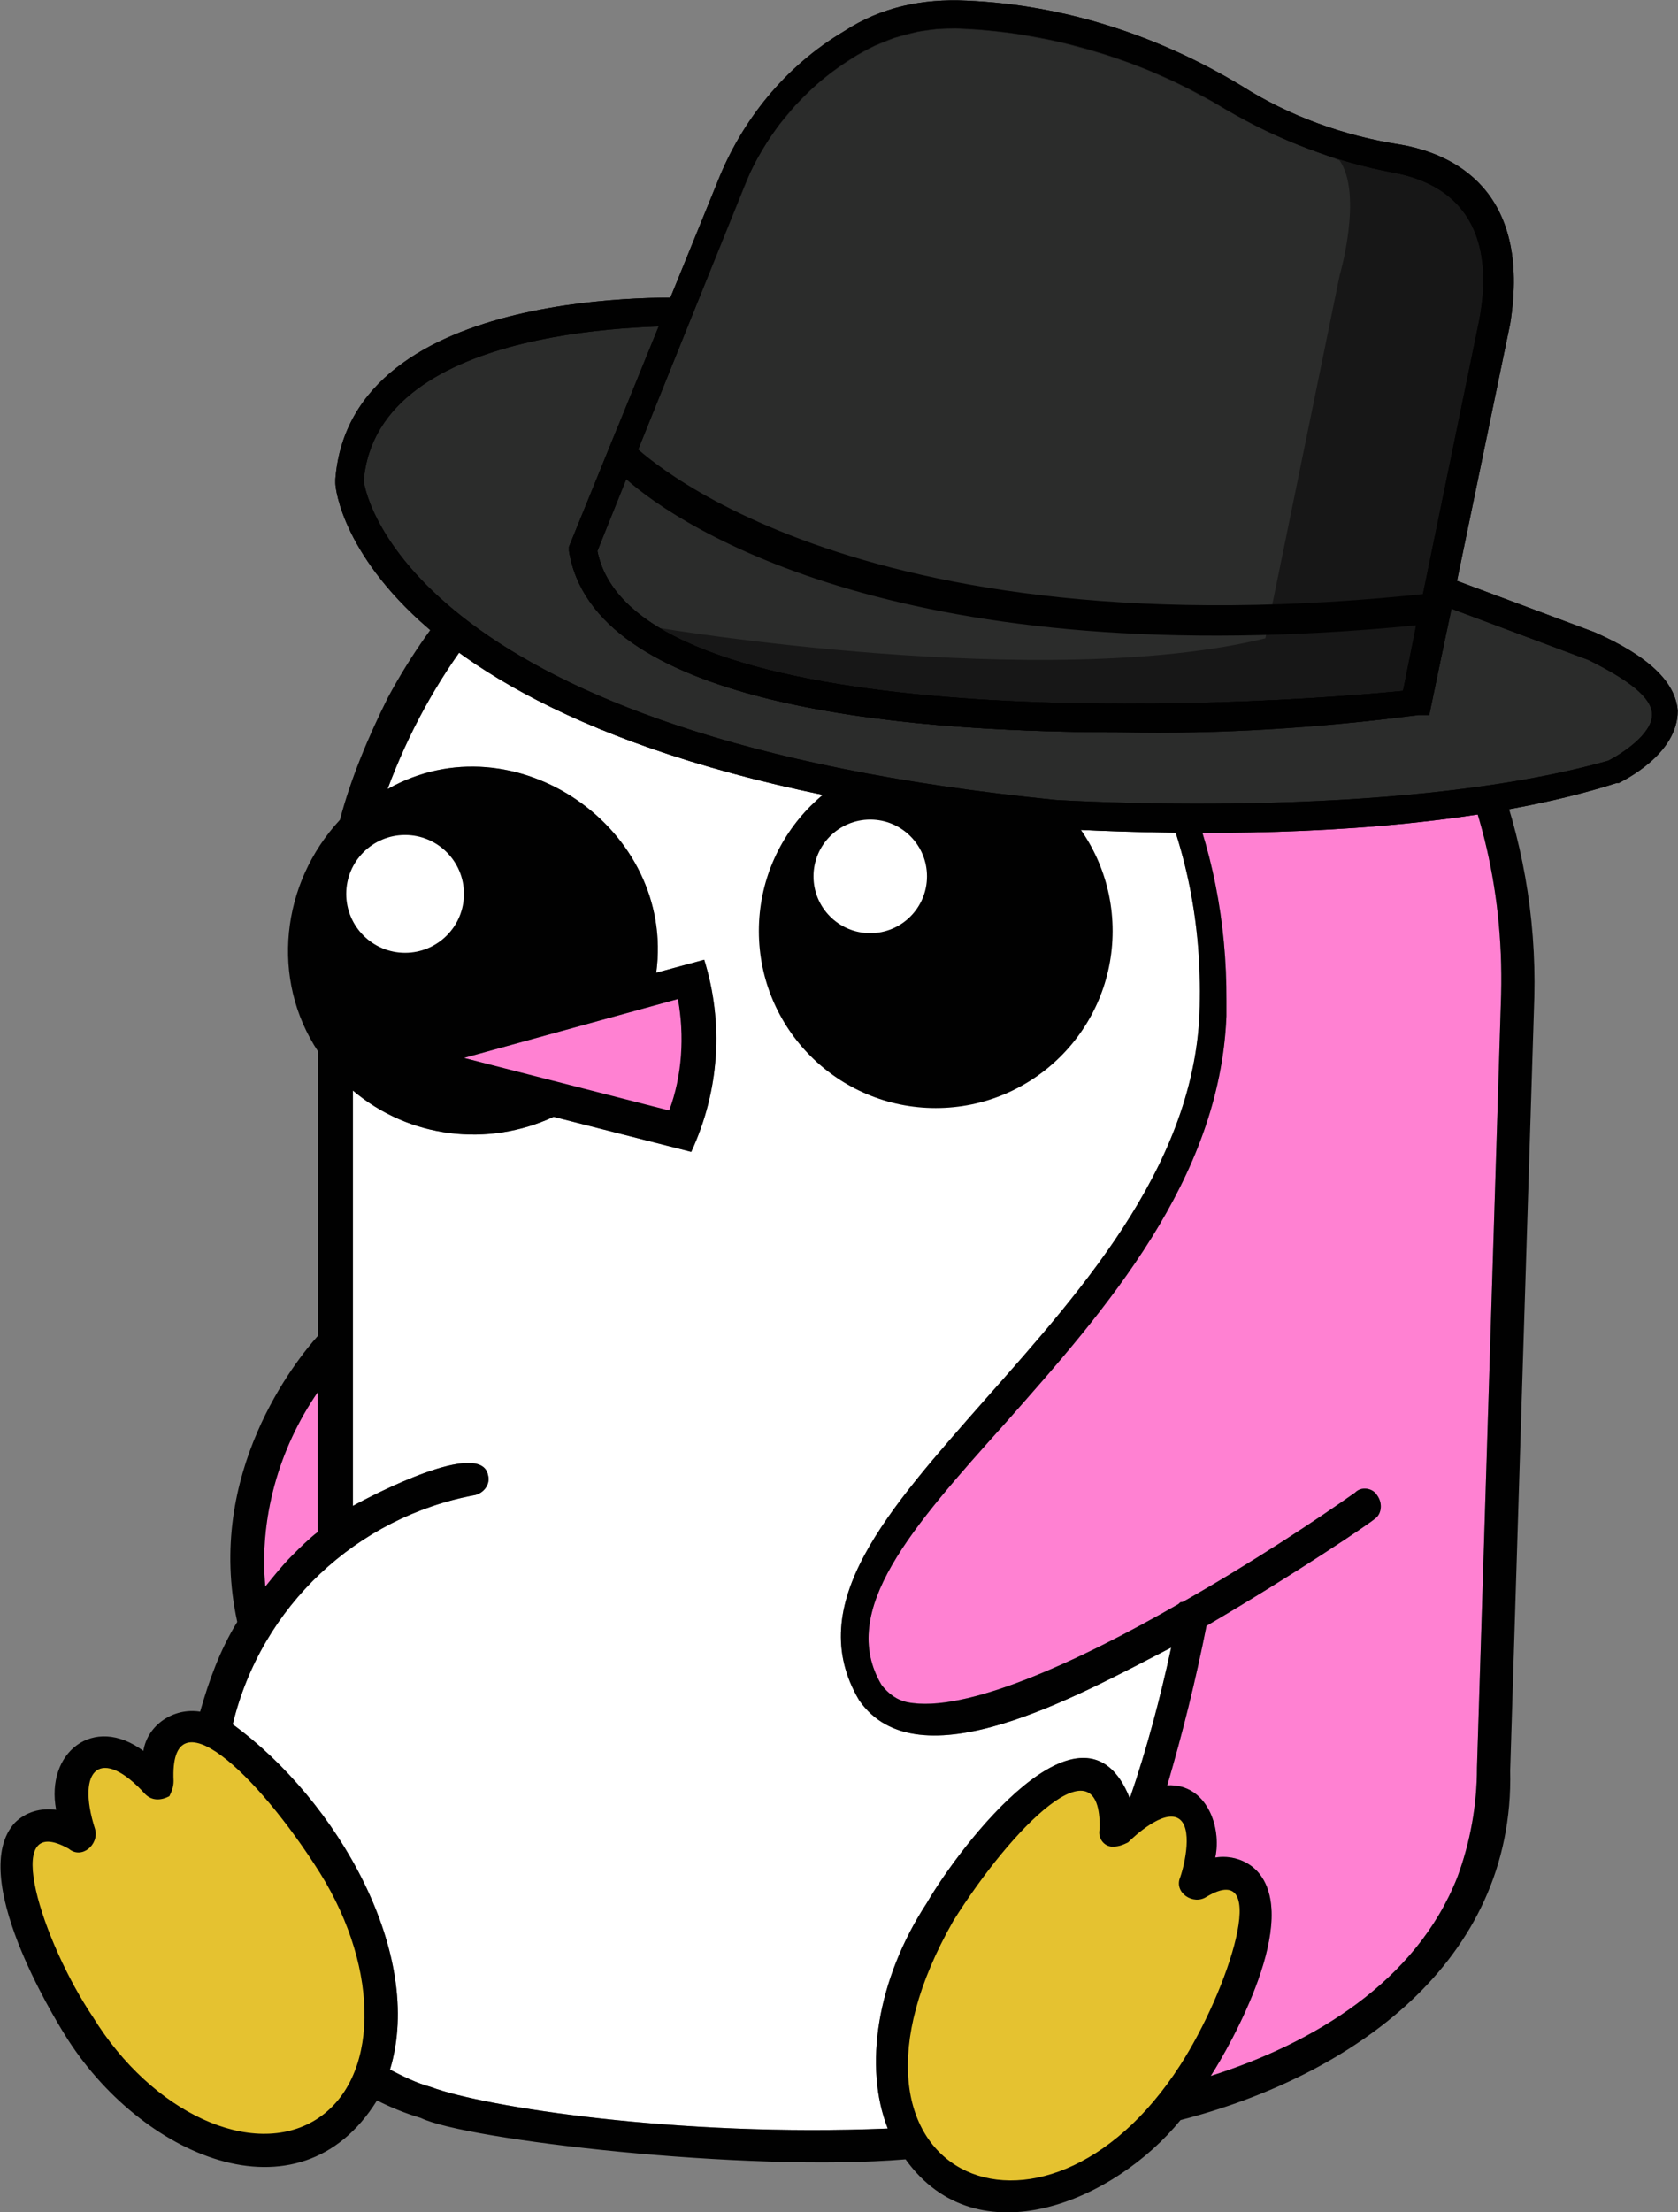 <?xml version="1.0" encoding="utf-8"?>
<!-- Generator: Adobe Illustrator 25.2.1, SVG Export Plug-In . SVG Version: 6.00 Build 0)  -->
<svg version="1.1" id="Layer_1" xmlns="http://www.w3.org/2000/svg" xmlns:xlink="http://www.w3.org/1999/xlink" x="0px" y="0px"
	 viewBox="0 0 555.9 732.3" style="enable-background:new 0 0 555.9 732.3;" xml:space="preserve">
<rect x="0" y="0" width="555.9" height="732.3" fill="#808080" stroke="none"/>
<style type="text/css">
	.st0{fill:#FF81D2;}
	.st1{fill:#E5C230;}
	.st2{fill:#FFFFFF;}
	.st3{fill:#010101;}
	.st4{fill:#2B2C2B;}
	.st5{fill:#171717;}
	.st6{clip-path:url(#SVGID_6_);}
</style>
<g>
	<g id="Color_1_">
		<path class="st0" d="M497.3,329.2l-8,256c0,12.3-2.2,24.6-6.5,36.2c-13.7,34.7-47.7,55-81.7,65.8c6.5-10.1,30.4-52.1,15.2-68
			c-3.6-3.6-8.7-5.1-13.7-4.3c2.2-10.1-2.9-24.6-15.9-23.9c5.1-17.4,9.4-34.7,13-52.8c29.7-17.4,54.2-34,55.7-35.4
			c2.2-1.4,2.9-5.1,0.7-8c-1.4-2.2-5.1-2.9-7.2-0.7c-12.3,8.7-34,23.1-57.1,36.2c-0.7,0-0.7,0-1.4,0.7c-34,19.5-70.9,36.2-89.7,32.5
			c-3.6-0.7-6.5-2.9-8.7-5.8c-14.5-24.6,10.1-52.1,41.2-86.8c33.3-37.6,70.9-80.3,73.1-134.5l0,0v-5.1
			C406.9,225,323,149.1,221,157.1C350.5,95.6,500.9,184.5,497.3,329.2z"/>
		<path class="st0" d="M105.3,460.8v46.3c-2.9,2.2-5.8,5.1-8.7,8c-2.9,2.9-5.8,6.5-8.7,10.1C85.8,502.8,92.3,479.6,105.3,460.8z"/>
		<path class="st0" d="M153.7,350.2l70.9-19.5c0.7,4.3,1.4,9.4,1.4,13.7c0,8-1.4,15.9-4.3,23.9L153.7,350.2z"/>
	</g>
	<g id="Shape_1_">
		<polygon class="st1" points="369.3,601.2 363.5,589.6 355.5,587.4 343.2,599 328.8,609.1 314.3,627.9 303.5,648.2 295.5,675.7 
			297.7,699.5 308.5,717.6 319.4,724.8 340.3,727.7 367.8,718.3 393.9,688 409.8,657.6 415.6,632.3 409.8,620.7 396.8,622.9 
			396.8,603.3 386.6,596.1 374.3,599 		"/>
		<polygon class="st1" points="52.5,591 40.9,582.4 32.2,580.9 25,587.4 25,599 21.4,605.5 9.1,607.7 5.5,613.5 5.5,625.7 
			26.4,670.6 44.5,692.3 66.2,710.4 87.9,711.8 107.5,706 122.6,688 126.3,657.6 118.3,632.3 101.7,604.8 87.9,587.4 74.2,575.8 
			61.9,572.2 53.2,581.6 		"/>
		<path class="st2" d="M294.1,704.6c-69.4,2.9-133.8-7.2-151.2-13.7c-5.1-1.4-9.4-3.6-13.7-5.8c11.6-38.3-17.4-89-52.1-114.3
			c9.4-39.1,41.2-68.7,80.3-75.9c2.9-0.7,5.1-3.6,4.3-6.5c-2.2-12.3-38.3,6.5-44.8,10.1V361c18.8,15.9,44.8,18.8,66.5,8.7l45.6,11.6
			c9.4-20.3,10.8-42.7,4.3-63.6l-15.9,4.3c6.5-47.7-47-84.6-89-60.8c13.7-36.9,37.6-68.7,70.2-91.1C302,146.9,398.9,220,397.5,330.6
			c0,52.8-37.6,94.8-70.9,132.4c-32.5,36.9-60.8,68-42,99.8c19.5,28.2,72.3-1.4,103.4-17.4c-3.6,16.6-8,33.3-13.7,49.9l0,0
			c-15.2-38.3-56.4,15.9-67.3,34.7C290.4,655.4,286.1,684.3,294.1,704.6z"/>
		<circle class="st3" cx="310" cy="308.2" r="58.6"/>
		<path class="st3" d="M452.5,186c-65.8-70.2-182.3-79.6-261.1-25.3c-26,18.1-47.7,42-62.9,70.2c-6.5,13-12.3,26.8-15.9,40.5
			c-19.5,21-23.1,52.8-7.2,76.7v94c-7.2,8-37.6,45.6-26.8,94.8c-5.8,9.4-9.4,19.5-12.3,29.7c-8.7-1.4-17.4,4.3-18.8,13
			c-16.6-12.3-32.5,0.7-28.9,19.5c-5.1-0.7-10.1,0.7-13.7,4.3c-15.9,17.4,13,64.4,16.6,70.2c24.6,39.8,77.4,63.6,103.4,21.7
			c4.3,2.2,9.4,4.3,14.5,5.8c14.5,7.2,107.8,18.1,160.6,13.7c23.9,33.3,69.4,13.7,91.1-13c56.4-14.5,110.7-52.1,109.2-115.7
			c0-1.4,8-256,8-256C509.6,276.4,489.3,225,452.5,186z M153.7,350.2l70.9-19.5c2.2,12.3,1.4,25.3-2.9,36.9L153.7,350.2z
			 M105.3,460.8v46.3c-2.9,2.2-5.8,5.1-8.7,8c-2.9,2.9-5.8,6.5-8.7,10.1C85.8,502.8,92.3,479.6,105.3,460.8z M104.6,701.7
			c-21,13-54.2-2.2-73.8-34c-16.6-24.6-31.1-68.7-8-55.7c4.3,3.6,10.1-1.4,8.7-6.5c-6.5-20.3,2.2-27.5,16.6-11.6
			c2.2,2.2,5.1,2.2,8,0.7c0.7-1.4,1.4-2.9,1.4-5.1C56.1,559.9,85,586.7,106,620C126.3,652.5,125.5,688.7,104.6,701.7L104.6,701.7z
			 M294.1,704.6c-69.4,2.9-133.8-7.2-151.2-13.7c-5.1-1.4-9.4-3.6-13.7-5.8c11.6-38.3-17.4-89-52.1-114.3
			c9.4-39.1,41.2-68.7,80.3-75.9c2.9-0.7,5.1-3.6,4.3-6.5c-2.2-12.3-38.3,6.5-44.8,10.1V361c18.8,15.9,44.8,18.8,66.5,8.7l45.6,11.6
			c9.4-20.3,10.8-42.7,4.3-63.6l-15.9,4.3c6.5-47.7-47-84.6-89-60.8c13.7-36.9,37.6-68.7,70.2-91.1C302,146.9,398.9,220,397.5,330.6
			c0,52.8-37.6,94.8-70.9,132.4c-32.5,36.9-60.8,68-42,99.8c19.5,28.2,72.3-1.4,103.4-17.4c-3.6,16.6-8,33.3-13.7,49.9l0,0
			c-15.2-38.3-56.4,15.9-67.3,34.7C290.4,655.4,286.1,684.3,294.1,704.6z M391,683.6c-45.6,70.9-123,36.2-75.2-47.7
			c19.5-31.1,49.2-60.8,48.5-30.4c-0.7,2.9,1.4,5.8,4.3,5.8c2.2,0,3.6-0.7,5.1-1.4c2.2-2.2,11.6-10.8,16.6-8s2.2,15.2,0.7,19.5
			c-2.2,5.1,4.3,9.4,8.7,6.5C421.4,614.9,406.9,659,391,683.6z M497.3,329.2l-8,256c0,12.3-2.2,24.6-6.5,36.2
			c-13.7,34.7-47.7,55-81.7,65.8c6.5-10.1,30.4-52.1,15.2-68c-3.6-3.6-8.7-5.1-13.7-4.3c2.2-10.1-2.9-24.6-15.9-23.9
			c5.1-17.4,9.4-34.7,13-52.8c29.7-17.4,54.2-34,55.7-35.4c2.2-1.4,2.9-5.1,0.7-8c-1.4-2.2-5.1-2.9-7.2-0.7
			c-12.3,8.7-34,23.1-57.1,36.2c-0.7,0-0.7,0-1.4,0.7c-34,19.5-70.9,36.2-89.7,32.5c-3.6-0.7-6.5-2.9-8.7-5.8
			c-14.5-24.6,10.1-52.1,41.2-86.8c33.3-37.6,70.9-80.3,73.1-134.5l0,0v-5.1C406.9,225,323,149.1,221,157.1
			C350.5,95.6,500.9,184.5,497.3,329.2z"/>
		<circle class="st2" cx="288.3" cy="290.1" r="18.8"/>
		<circle class="st2" cx="134.2" cy="295.9" r="19.5"/>
		<g id="Fedora-2_1_">
			<path class="st4" d="M230.4,103.5c0,0-109.9-5.8-115,55.7c0,0,7.2,88.2,233.6,109.9c0,0,111.4,8,185.2-13c0,0,42.7-20.3-7.2-42
				L230.4,103.5z"/>
			<path class="st3" d="M399.7,275.7c-28.2,0-48.5-1.4-50.6-1.4c-227.8-21.7-238-110.7-238-114.3v-1.4c5.1-65.1,115-60,119.3-60h1.4
				l296.5,110.7c18.1,8,26.8,16.6,27.5,26c0,14.5-18.1,23.1-19.5,23.9h-0.7C493,272.8,438.7,275.7,399.7,275.7z M120.5,159.2
				c0.7,5.8,17.4,84.6,229.3,105.6c0.7,0,111.4,7.2,183-13c4.3-2.2,14.5-8.7,14.5-15.2c0-5.8-8-11.6-21-18.1L230.4,107.9
				C220.3,107.9,124.8,106.4,120.5,159.2L120.5,159.2z"/>
			<g>
				<g>
					<defs>
						<path id="SVGID_1_" d="M230.4,99.9c0,0-109.9-5.8-115,55.7c0,0,7.2,88.2,233.6,109.9c0,0,111.4,8,185.2-13
							c0,0,42.7-20.3-7.2-42L230.4,99.9z"/>
					</defs>
					<clipPath id="SVGID_2_">
						<use xlink:href="#SVGID_1_"  style="overflow:visible;"/>
					</clipPath>
				</g>
			</g>
			<path class="st3" d="M399.7,275.7c-28.2,0-48.5-1.4-50.6-1.4c-227.8-21.7-238-110.7-238-114.3v-1.4c5.1-65.1,115-60,119.3-60h1.4
				l296.5,110.7c18.1,8,26.8,16.6,27.5,26c0,14.5-18.1,23.1-19.5,23.9h-0.7C493,272.8,438.7,275.7,399.7,275.7z M120.5,159.2
				c0.7,5.8,17.4,84.6,229.3,105.6c0.7,0,111.4,7.2,183-13c4.3-2.2,14.5-8.7,14.5-15.2c0-5.8-8-11.6-21-18.1L230.4,107.9
				C220.3,107.9,124.8,106.4,120.5,159.2L120.5,159.2z"/>
			<path class="st5" d="M192.8,182.4l48.5-120.1c8-19.5,21.7-36.2,39.8-47.7c11.6-7.2,24.6-10.8,38.3-9.4
				c31.8,1.4,62.2,10.8,89,27.5c16.6,10.1,35.4,16.6,54.2,20.3s38.3,15.2,31.8,53.5L469.1,233C469.1,233,205.8,260.5,192.8,182.4z"
				/>
			<path class="st4" d="M218.6,207.9c0,0,127.4,21.3,200.6,3.4l24.6-120.1c0,0,7.8-26.7,0-38.1l-15.5-5.8l-6.7-2.9l-3.6-1.7l-3-1.5
				l-3.4-1.8l-5.4-3l-4.2-2.5l-8.6-4.6l-5.1-2.5l-7.7-3.4l-6.4-2.5l-7.9-2.7l-5.8-1.7l-7.4-2l-4.8-1.1l-8-1.5l-4.9-0.8l-5.8-0.7
				l-5.8-0.5l-7.3-0.4l-6.2,0.2l-6,0.8l-8,2.1l-6.7,2.7l-5.6,3l-5.1,3.3l-3.5,2.5l-3.4,2.7l-2.5,2.2l-2.8,2.7l-3.3,3.4l-5.3,6.3
				l-3.6,5.1l-3.7,6.1l-1.9,3.7l-43.7,107.5l-7.4,18.7C197.9,182.4,199.1,196.9,218.6,207.9z"/>
			<path class="st3" d="M371.5,242.4c-78.1,0-175-10.1-183-60v-1.4l49.2-120.8c8-20.3,22.4-38.3,42-49.9c12.3-8,26-10.8,40.5-10.1
				c32.5,1.4,63.6,11.6,91.1,28.2c15.9,10.1,34,16.6,52.8,19.5c16.6,2.9,43.4,14.5,36.2,59.3l-26.8,129.5h-3.6
				C436.5,241,404,243.1,371.5,242.4z M197.9,182.4c11.6,58.6,193.1,53.5,266.9,46.3l25.3-123c5.1-27.5-5.1-44.1-28.2-48.5
				c-19.5-3.6-38.3-10.8-55.7-21c-26-15.9-56.4-25.3-86.8-26.8c-12.3-0.7-24.6,2.2-35.4,8.7c-18.1,10.8-31.1,26.8-38.3,45.6
				L197.9,182.4z"/>
			<g>
				<g>
					<defs>
						<path id="SVGID_3_" d="M192.8,182.4l48.5-120.1c8-19.5,21.7-36.2,39.8-47.7c11.6-7.2,24.6-10.8,38.3-9.4
							c31.8,1.4,62.2,10.8,89,27.5c16.6,10.1,35.4,16.6,54.2,20.3s38.3,15.2,31.8,53.5L469.1,233C469.1,233,205.8,260.5,192.8,182.4
							z"/>
					</defs>
					<clipPath id="SVGID_4_">
						<use xlink:href="#SVGID_3_"  style="overflow:visible;"/>
					</clipPath>
				</g>
			</g>
			<path class="st3" d="M371.5,242.4c-78.1,0-175-10.1-183-60v-1.4l49.2-120.8c8-20.3,22.4-38.3,42-49.9c12.3-8,26-10.8,40.5-10.1
				c32.5,1.4,63.6,11.6,91.1,28.2c15.9,10.1,34,16.6,52.8,19.5c16.6,2.9,43.4,14.5,36.2,59.3l-26.8,129.5h-3.6
				C436.5,241,404,243.1,371.5,242.4z M197.9,182.4c11.6,58.6,193.1,53.5,266.9,46.3l25.3-123c5.1-27.5-5.1-44.1-28.2-48.5
				c-19.5-3.6-38.3-10.8-55.7-21c-26-15.9-56.4-25.3-86.8-26.8c-12.3-0.7-24.6,2.2-35.4,8.7c-18.1,10.8-31.1,26.8-38.3,45.6
				L197.9,182.4z"/>
			<g>
				<g>
					<defs>
						<path id="SVGID_5_" d="M205.8,151.3c0,0,68.7,73.1,269.8,50.6l-6.5,31.1c0,0-263.3,27.5-275.6-51.4L205.8,151.3z"/>
					</defs>
					<clipPath id="SVGID_6_">
						<use xlink:href="#SVGID_5_"  style="overflow:visible;"/>
					</clipPath>
					<g class="st6">
					</g>
				</g>
			</g>
			<path class="st3" d="M371.5,242.4c-78.1,0-175-10.1-183-60v-1.4l15.9-39.1l5.1,5.1c0.7,0.7,70.2,70.9,266.2,49.2l6.5-0.7
				l-8.7,40.5h-3.6C465.5,238.1,422.8,242.4,371.5,242.4z M197.9,182.4c11.6,58.6,193.1,53.5,266.9,46.3l4.3-21.7
				c-168.5,16.6-243-31.8-261.8-48.5L197.9,182.4z"/>
		</g>
	</g>
</g>
</svg>
